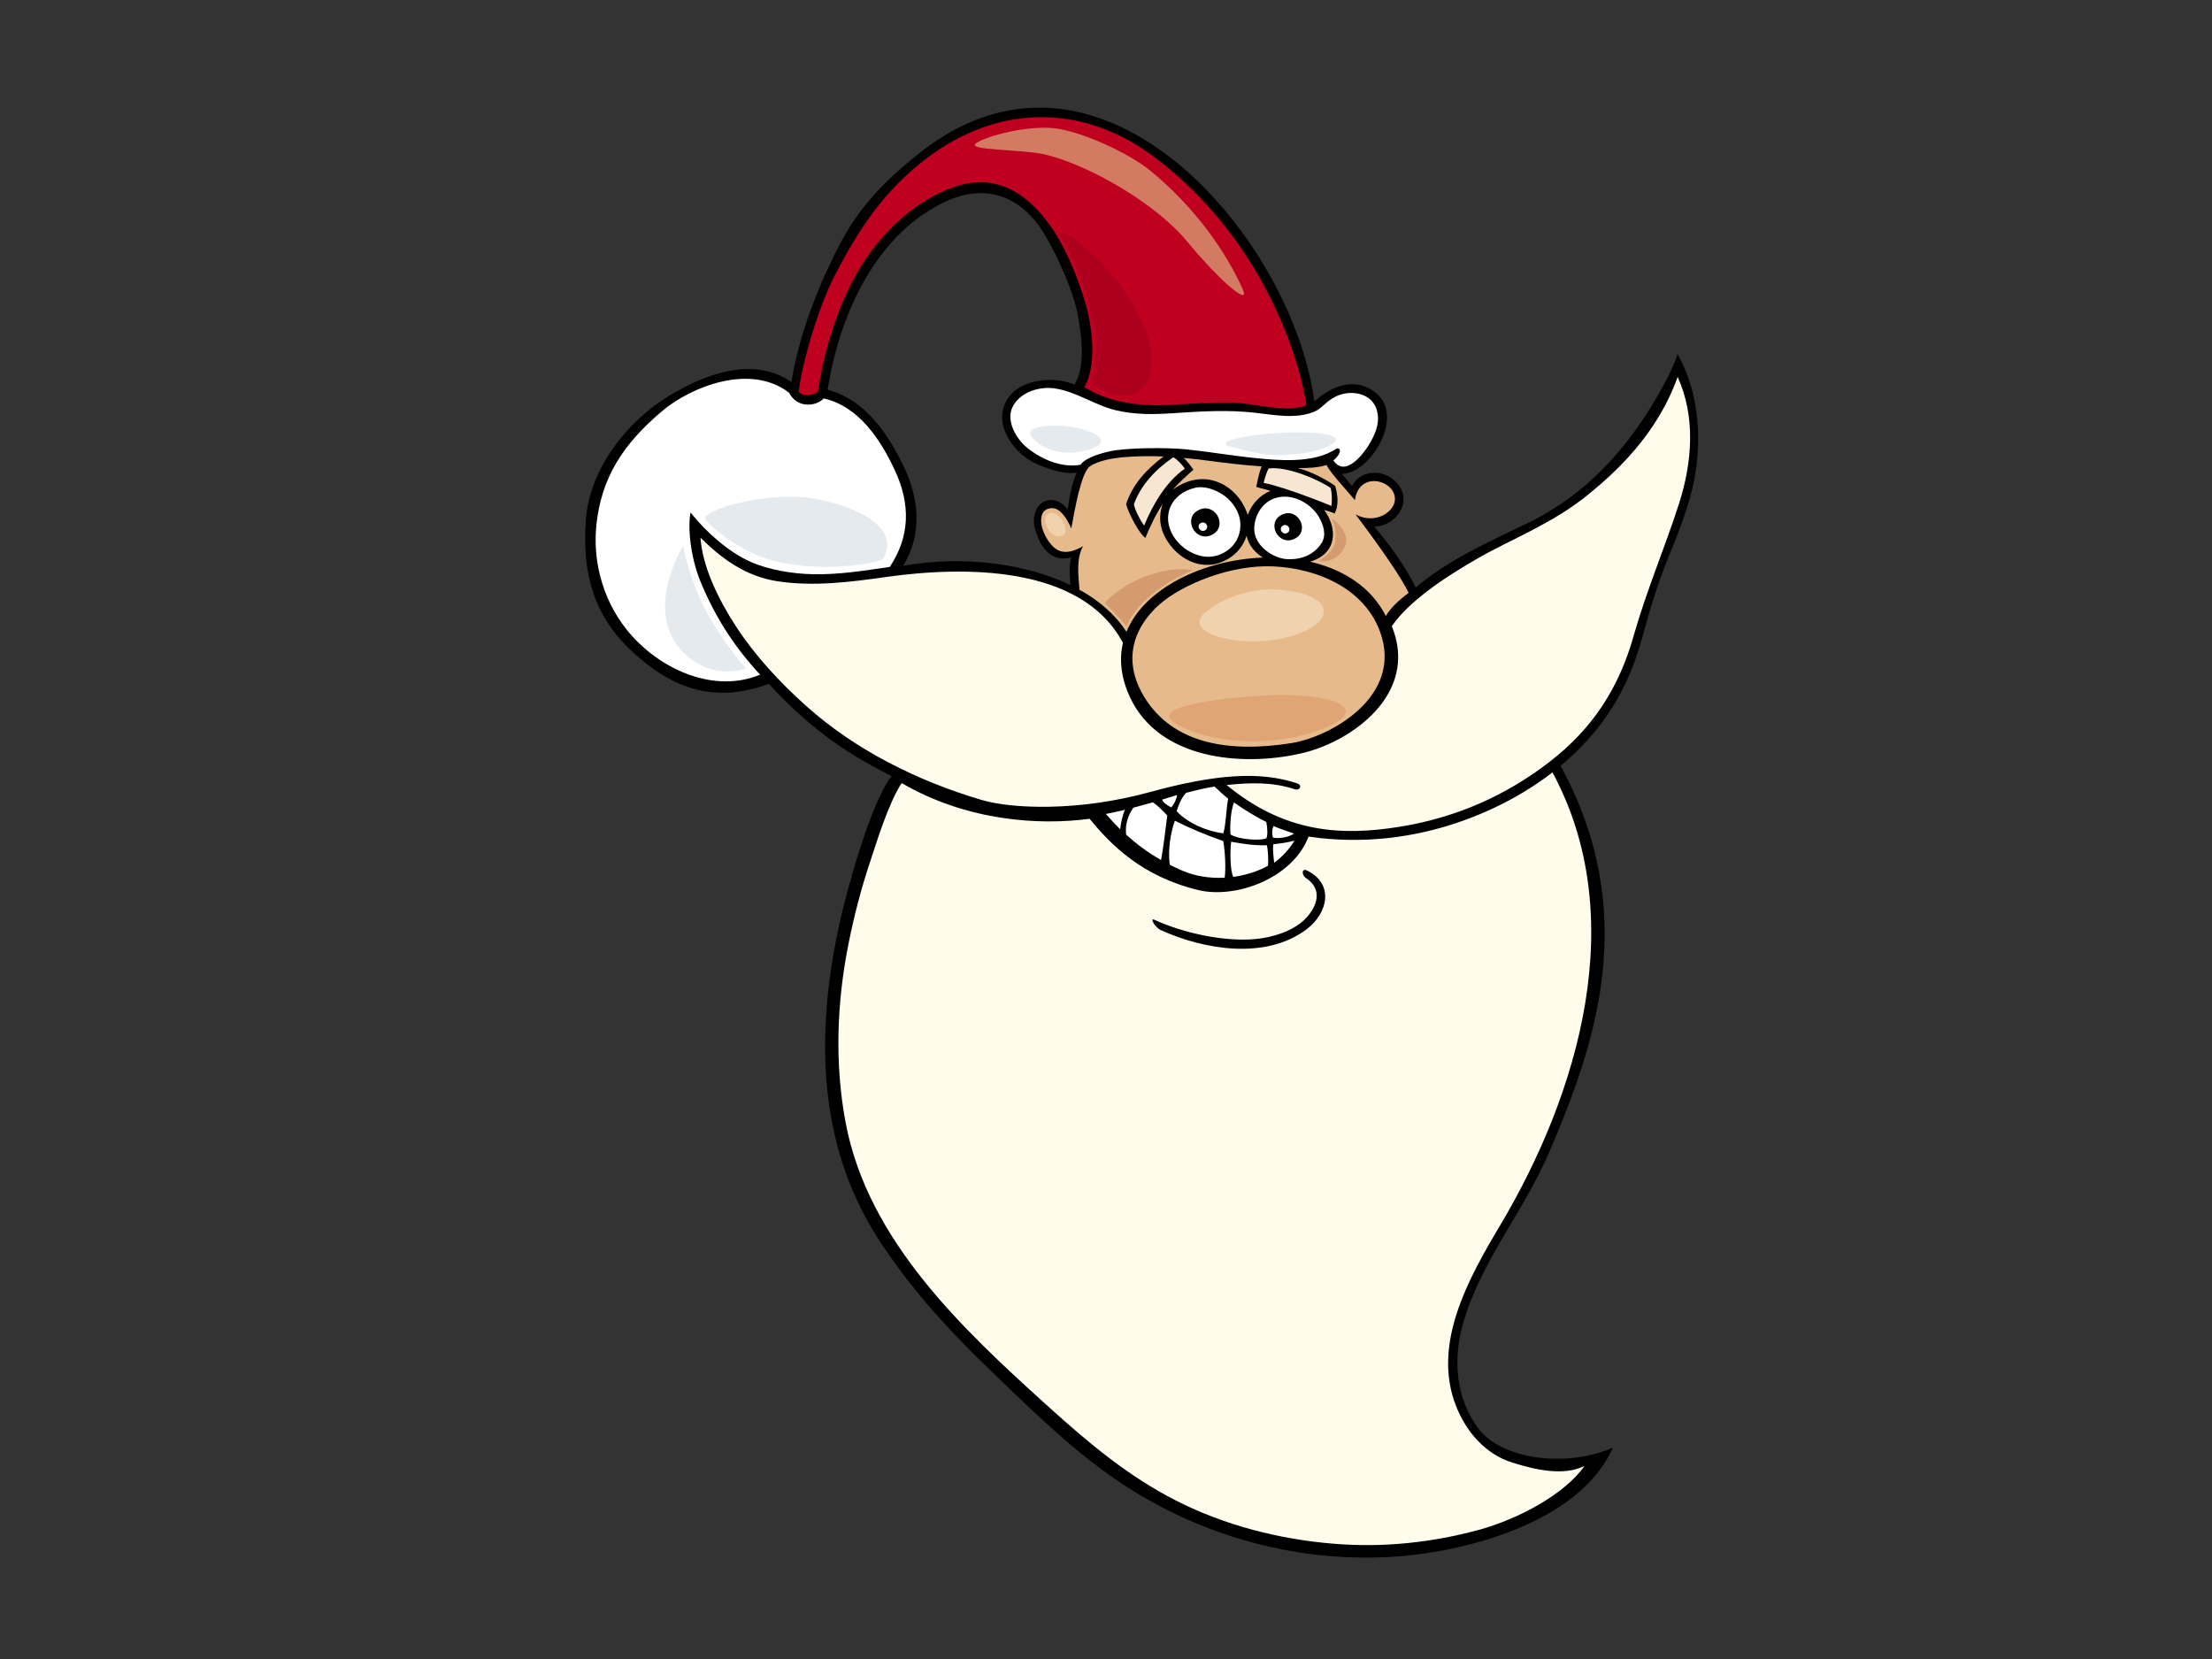 <?xml version="1.0" encoding="utf-8"?>
<!-- Generator: Adobe Illustrator 17.0.0, SVG Export Plug-In . SVG Version: 6.00 Build 0)  -->
<!DOCTYPE svg PUBLIC "-//W3C//DTD SVG 1.1//EN" "http://www.w3.org/Graphics/SVG/1.1/DTD/svg11.dtd">
<svg version="1.1" id="Layer_1" xmlns="http://www.w3.org/2000/svg" xmlns:xlink="http://www.w3.org/1999/xlink" x="0px" y="0px"
	 width="800px" height="600px" viewBox="0 0 800 600" enable-background="new 0 0 800 600" xml:space="preserve">
<rect x="0" y="0" width="800" height="600" fill="#333333" stroke="none"/>
<g>
	<path d="M611.989,176.945c3.803-15.637,2.988-34.534-5.301-48.877c-1.696,6.123-10.219,21.651-19.173,32.748
		c-10.078,12.484-21.387,21.867-36.017,28.864c-12.988,6.203-27.657,12.793-39.485,22.793c-3.979-7.968-9.23-15.166-14.974-22.041
		c5.208,0.123,10.8-4.699,10.557-10.315c-0.198-4.696-4.999-8.873-9.79-9.11c-4.117-0.21-7.228,1.663-8.864,4.804
		c-1.136-1.519-2.376-2.973-3.62-4.42c10.093,0.006,22.913-20.659,12.352-29.212c-7.309-5.93-15.46-3.006-22.314,2.994
		c-5.448-40.584-39.928-91.921-81.879-103.752c-19.272-5.439-40.228-2.334-60.456,13.566c-20.228,15.9-26.742,27.15-34.054,43.093
		c-9.209,20.081-11.993,35.139-12.706,40.114c-14.357-9.91-32.328-2.178-43.77,4.648c-16.008,9.547-29.263,26.949-30.614,45.124
		c-1.474,19.802,3.186,35.016,16.53,47.486c14.873,13.902,30.306,19.047,49.646,11.864c16.896,18.514,31.579,26.842,44.387,33.386
		c-7.935,10.219-16.581,43.153-18.69,52.658c-8.801,39.587-8.304,79.811,13.479,114.037c11.166,17.54,25.253,33.108,40.336,47.603
		c13.884,13.345,28.064,27.441,43.902,38.667c29.386,20.836,65.583,31.6,102.107,29.38c24.091-1.462,67.27-11.432,79.716-39.452
		c-17.678,7.6-40.411,3.842-48.523-6.799c-8.337-10.935-9.314-25.256-5.667-38.076c6.32-22.212,21.822-40.375,30.929-61.442
		c17.249-39.919,33.341-87.333,4.354-140.3c15.161-12.589,24.381-27.483,29.461-46.107c2.724-9.976,5.574-19.644,9.508-29.248
		C606.655,193.568,609.93,185.399,611.989,176.945z M389.957,114.68c1.453,8.624,2.439,18.139-1.34,24.378
		c-0.003,0.009,0.003,0.024,0.003,0.033c-1.837-0.698-3.686-1.255-5.526-1.477c-8.442-1.022-18.388,1.759-20.374,10.665
		c-1.771,7.935,5.28,16.65,12.463,19.634c3.983,1.663,9.574,3.77,14.216,3.009c-1.837,4.234-2.616,8.724-3.242,13.323
		c-1.759-2.203-4.229-3.908-7.102-3.308c-4.606,0.953-5.814,6.305-4.795,10.084c1.786,6.617,5.751,12.61,13.111,10.569
		c-0.746,3.347-0.482,6.581-0.24,10.012c-15.433-7.399-37.867-10.995-60.477-6.979c7.024-11.522,5.904-24.423-0.237-36.812
		c-5.646-11.382-13.749-23.356-27.096-26.854C303.298,115.5,315.585,85.908,341,73.352c15.247-7.531,28.382-2.511,36.692,11.25
		C382.747,92.974,388.516,106.055,389.957,114.68z"/>
	<path fill="#FFFCEB" d="M315.051,310.577c-3.458,10.183-6.17,20.599-8.25,31.121c-4.177,21.172-4.965,43.018-0.977,64.264
		c8.013,42.691,42.257,74.741,73.806,103.186c14.24,12.844,28.442,24.792,45.802,33.611c17.684,8.984,37.387,13.982,57.246,15.577
		c17.584,1.417,35.256-0.426,52.203-5.052c14.312-3.905,31.061-12.91,38.151-23.093c-7.738,3.764-17.869,1.322-26.041-1.211
		c-9.967-3.087-16.85-11.424-20.423-20.548c-8.756-22.361,4.552-46.102,15.853-65.062c28.706-48.151,47.294-111.768,19.047-164.031
		c-15.161,11.885-47.876,29.128-88.223,23.228c-5.646,15.013-26.269,22.658-39.949,19.32c-20.557-5.014-31.609-16.494-39.239-25.763
		c-18.406,2.475-44.477,0.755-67.968-12.919C321.174,290.688,316.637,305.902,315.051,310.577z"/>
	<path fill="#FFFFFF" d="M285.369,142.016c-14.174-10.839-35.562-1.945-45.526,6.35c-14.726,12.263-22.302,24.621-24.111,41.127
		c-1.591,14.504,2.895,29.452,12.82,40.48c11.058,12.296,29.772,20.86,46.347,14.037c-7.477-8.097-15.409-18.661-21.606-33.815
		c-3.62-8.858-4.615-19.652-3.539-24.837c5.712,7.24,13.881,14.324,21.477,17.743c6.731,3.03,15.517,4.438,22.847,4.579
		c9.488,0.171,18.325-1.286,27.723-2.646c7.237-10.896,7.636-22.505,1.831-34.954c-5.107-10.959-12.91-23.045-25.736-25.988
		C295.648,146.714,288.527,148.147,285.369,142.016z"/>
	<path fill="#E7BA8C" d="M424.09,177.134c11.678-8.586,23.746-1.561,27.159,9.083c0,0.006,0.006,0.018,0.006,0.024
		c1.364-3.836,4.366-7.18,8.229-8.7c-1.483-0.566-3.102-0.749-5.139-1.468c0.473-2.305,1.067-5.253,1.933-7.384
		c-6.356-0.467-12.673-1.169-19.065-2.047c-2.832-0.384-6.296-0.758-9.095-1.025c1.127,1.01,2.733,3.149,3.494,4.24
		C429.67,171.56,425.735,175.222,424.09,177.134z"/>
	<path fill="#F6E6D2" d="M428.51,169.495c-0.887-1.321-2.532-3.152-4.141-4.126c-6.266,4.219-11.774,9.976-14.282,17.006
		c0.357,2.062,2.239,5.712,3.686,7.734C416.93,182.555,421.56,174.368,428.51,169.495z"/>
	<path fill="#FFFFFF" d="M424.359,193.867c3.176,5.19,10.09,8.942,16.035,6.977c6.482-2.137,8.96-7.873,8.019-13.06
		c-0.722-3.968-3.674-7.363-6.359-9.02c-2.685-1.666-6.416-3.164-9.88-2.331C423.4,178.527,419.948,186.675,424.359,193.867z"/>
	<path fill="#F6E6D2" d="M456.994,174.638c8.391,1.663,24.54,8.349,24.543,8.352c0.231-1.96,0.231-4.36-0.285-6.485
		c-3.206-2.367-15.148-8.001-22.436-7.081C458.087,170.664,457.395,173.097,456.994,174.638z"/>
	<path fill="#FFFFFF" d="M477.008,186.987c-3.003-5.181-10.021-8.885-16.062-6.754c-4.648,1.636-7.267,6.383-7.336,10.941
		c-0.087,6.257,6.922,10.794,11.879,11.046c4.956,0.249,9.623-1.381,12.478-5.825C479.855,193.442,478.597,189.723,477.008,186.987z
		"/>
	<path fill="#E7BA8C" d="M457.548,204.806c-15.094,0.21-32.355,7.623-39.94,15.415c-9.805,10.057-10.162,21.36-3.818,31.777
		c10.458,17.183,30.851,20.291,53.209,16.766c14.126-2.224,40.647-16.883,32.131-40.258
		C492.738,210.952,472.642,204.596,457.548,204.806z"/>
	<path fill="#E7BA8C" d="M456.721,201.647c-2.862-1.819-5.056-4.342-5.901-7.869c-0.959,3.267-3.242,6.164-6.089,7.995
		c-8.847,5.679-17.905,0.977-22.383-5.847c-3.018-4.594-3.458-9.296-1.795-13.731c-2.616,3.89-4.81,8.685-6.314,12.34
		c-2.131-1.402-5.895-8.421-6.97-12.176c2.322-7.174,7.408-12.697,13.548-17.261c-4.549-0.198-9.119-0.168-13.77,0.195
		c-4.204,0.333-9.593,1.166-12.835,3.347c-3.248,2.182-5.61,16.257-6.767,22.493c-1.564-3.671-4.102-7.498-7.066-7.357
		c-3.426,0.168-4.168,2.94-3.74,5.892c0.39,2.709,2.274,6.14,4.264,8.07c1.96,1.9,5.199,3.09,10.809-0.225
		c-2.484,4.336-1.729,10.542-1.339,15.301c0.012,0.159-0.027,0.288-0.054,0.426c6.976,3.83,12.949,8.855,17.072,15.271
		C413.886,212.57,435.465,202.456,456.721,201.647z"/>
	<path fill="#C0001F" d="M417.413,56.759c-25.832-19.347-56.278-19.197-82.283,0.494c-15.433,11.69-24.633,25.739-33.315,42.523
		c-5.544,10.716-11.741,31.076-12.955,41.87c1.873,2.367,5.685,1.067,7.045-0.108c1.393-11.292,6.536-31.43,16.206-46.371
		c7.66-11.825,19.002-22.679,32.913-27.519c14.98-5.205,26.176,2.032,34.537,13.593c5.643,7.8,9.496,17.423,12.4,26.434
		c3.11,9.613,4.948,23.998,0.228,32.341c11.54,7.237,25.409,6.853,34.597,6.227c6.455-0.441,12.871-0.821,19.353-0.609
		c7.252,0.243,18.805,3.746,26.335,1.022C470.913,134.101,458.842,87.793,417.413,56.759z"/>
	<path fill="#FFFFFF" d="M494.8,161.323c2.661-4.186,4.72-9.056,2.862-13.833c-2.11-5.424-9.371-6.668-14.582-4.081
		c-3.803,1.891-4.936,4.354-7.86,5.529c-6.659,2.676-14.264,1.139-21.19,0.351c-9.808-1.118-19.512-0.543-29.326,0.126
		c-7.174,0.491-14.043,0.629-21.064-1.019c-7.785-1.825-14.708-7.019-22.643-7.978c-5.652-0.686-12.385,1.693-14.852,6.896
		c-2.427,5.124,1.633,11.669,5.412,14.69c5.766,4.606,12.892,7.201,19.203,6.08c1.163-1.78,4.822-3.569,10.605-4.861
		c5.778-1.292,20.447-1.456,27.726-0.698c8.34,0.86,16.596,2.316,24.938,3.14c7.501,0.74,20.836,2.22,29.155-3.306
		c1.199-0.797,2.862,0.86-0.953,4.18C486.586,172.882,493.113,163.969,494.8,161.323z"/>
	<path fill="#E7BA8C" d="M490.263,186.055c6.695,3.59,13.29-0.413,14.123-4.564c1.48-7.423-12.745-12.011-14.369-0.626
		c-2.374-2.895-8.679-9.583-10.288-12.694c-3.035,1.004-6.844,1.139-10.41,1.106c4.824,1.136,11.145,4.663,13.551,6.467
		c0.914,2.862,1.441,7.033-0.207,9.994c-0.489-0.333-1.957-0.803-3.743-1.31c0.569,0.8,1.085,1.636,1.531,2.499
		c3.024,5.868,2.412,13.476-6.62,16.23c11.786,2.706,21.984,9.008,27.375,19.637c1.801-3.126,5.034-5.957,8.25-8.415
		C505.019,205.324,490.622,186.591,490.263,186.055z"/>
	<path fill="#FFFCEB" d="M590.853,229.9c4.603-16.248,11.163-31.546,16.338-47.588c4.858-15.076,6.123-31.549-0.443-45.997
		c-7.48,20.983-22.577,34.618-32.616,42.76c-12.739,10.333-27.534,15.9-39.47,22.739c-12.874,7.369-25.37,15.946-31.289,24.663
		c9.988,24.513-14.711,41.87-32.712,45.984c-22.101,5.049-51.613,1.969-61.966-20.264c-3.335-7.15-3.953-13.764-2.565-19.697
		c-15.08-28.283-57.654-27.744-85.454-23.848c-13.063,1.837-26.335,3.572-39.488,1.567c-11.669-1.783-20.254-8.277-27.848-15.756
		c0.677,10.285,6.287,22.038,12.82,32.067c6.958,10.68,15.961,20.342,25.448,28.829c17.881,15.981,40.327,27.156,63.533,33.986
		c10.92,3.209,34.897,4.183,60.489-2.817c23.962-6.557,39.985-7.719,53.545-3.209c1.927,0.641,0.995,2.757-0.935,2.116
		c-8.223-2.736-16.479-2.364-24.618-1.532c21.037,17.39,41.543,18.481,62.47,15.13c20.923-3.353,38.834-11.576,54.087-23.311
		C576.146,263.454,585.528,248.719,590.853,229.9z"/>
	<path d="M417.47,332.642c10.435,4.768,25.02,8.022,36.566,6.979c6.029-0.539,13.135-2.721,17.564-6.842
		c2.979-2.772,8.289-10.063,0.731-15.223c-1.72-1.175-1.504-3.623,0.282-2.763c9.937,4.789,7.758,15.331-0.003,21.241
		c-14.765,11.229-37.249,7.456-52.889,0.3C417.886,335.492,415.63,331.797,417.47,332.642z"/>
	<path d="M463.637,186.136c5.856-2.799,10.366,5.949,4.507,8.75C462.286,197.682,457.782,188.935,463.637,186.136z"/>
	<path d="M433.598,184.419c6.053-2.892,10.707,6.146,4.654,9.041C432.205,196.349,427.545,187.311,433.598,184.419z"/>
	<path fill="#FFFFFF" d="M405.123,299.936c0.18-1.978,0.881-5.238,1.729-7.051c-1.945,0.462-5.046,1.157-6.928,1.492
		C401.279,295.923,403.682,298.486,405.123,299.936z"/>
	<path fill="#FFFFFF" d="M409.891,292.106c-1.96,2.835-3.042,6.197-2.619,9.622c0.003,0.042-0.018,0.075-0.018,0.117
		c3.749,3.383,7.878,6.467,12.655,9.2c0.98-5.286,1.564-10.878,2.242-16.131c-1.852-1.924-3.548-3.695-5.215-4.75
		C414.584,290.838,412.235,291.488,409.891,292.106z"/>
	<path fill="#FFFFFF" d="M423.065,312.753c1.486,0.755,3.039,1.486,4.648,2.179c4.633,1.996,9.946,2.778,15.217,2.499
		c0.405-2.976,0.234-9.116-0.533-13.23c-6.095-2.167-12.08-4.618-17.498-7.381C423.493,300.718,422.271,307.221,423.065,312.753z"/>
	<path fill="#FFFFFF" d="M446.052,317.131c4.447-0.599,8.762-1.945,12.487-3.983c0.333-1.867-0.03-6.251-0.345-7.462
		c-4.055,0.201-8.813-0.504-12.937-1.256C444.806,308.141,444.911,315.069,446.052,317.131z"/>
	<path fill="#FFFFFF" d="M423.586,292.025c1.202-1.333,2.023-3.398,2.095-4.495c-1.49,0.423-3.857,1.217-5.376,1.66
		C420.685,290.373,422.255,291.291,423.586,292.025z"/>
	<path fill="#FFFFFF" d="M425.537,293.364c3.967,4.312,11.025,7.333,16.889,8.019c0.998-3.32,0.974-8.235,1.744-12.52
		c-1.534-1.211-3.638-3.158-4.906-4.399c-3.182,0.494-6.677,1.318-10.336,2.295C427.128,288.812,426.352,290.976,425.537,293.364z"
		/>
	<path fill="#FFFFFF" d="M445.015,301.818c3.512,1.954,10.788,2.281,12.997,1.373c0.512-1.154,0.392-3.83-0.027-5.883
		c-3.962-2.026-8.028-4.465-11.687-7.075C445.039,293.304,444.773,299.199,445.015,301.818z"/>
	<path fill="#FFFFFF" d="M460.533,305.327c-0.321,1.519,0.069,4.753,0.294,6.689c2.781-1.996,5.759-5.163,7.318-8.016
		C465.864,304.704,462.99,305.039,460.533,305.327z"/>
	<path fill="#FFFFFF" d="M467.994,301.455c-1.804-0.647-5.367-1.762-7.378-2.7c-0.506,0.857-0.704,2.919-0.204,4.198
		C462.684,303.388,466.247,302.786,467.994,301.455z"/>
	<path fill="#E4EAEE" d="M390.128,154.904c-6.587-1.675-21.07-1.447-16.776,3.413c4.297,4.855,11.714,6.491,19.143,4.666
		C399.924,161.164,401.141,157.703,390.128,154.904z"/>
	<path fill="#E4EAEE" d="M462.666,164.575c6.706-0.276,13.413-0.656,18.936-3.869c5.514-3.213-4.3-4.855-17.711-4.202
		c-13.416,0.651-25.16,3.387-18.942,5.017C451.177,163.154,457.395,164.788,462.666,164.575z"/>
	<path fill="#E4EAEE" d="M319.121,202.285c-3.866,1.846-21.6,4.63-38.148,0.836c-12.613-2.895-23.674-12.295-25.819-15.304
		c-2.143-3.006,22.547-10.776,40.5-7.264C313.607,184.068,325.558,192.51,319.121,202.285z"/>
	<path fill="#E4EAEE" d="M247.068,197.377c0,0,2.185,13.692,10.563,27.603c6.506,10.785,12.232,16.779,12.232,16.779
		s-12.095,4.807-22.736-5.835C232.327,221.12,247.068,197.377,247.068,197.377z"/>
	<path fill="#D37B62" d="M416.169,61.848c-7.968-6.53-24.246-13.938-33.965-15.349c-9.715-1.417-25.202,2.526-29.167,5.289
		c-3.97,2.757,17.003,2.062,25.541,4.229c16.539,4.21,39.892,18.145,50.647,31.175c12.281,14.882,22.961,23.644,20.282,17.57
		C443.682,91.557,432.501,75.246,416.169,61.848z"/>
	<path fill="#AD001E" d="M383.784,85.665c4.396,6.853,10.066,21.636,11.852,32.233c1.783,10.599,0.117,17.848-0.929,20.015
		c-0.516,1.064,8.493,6.578,14.621,4.882c6.356-1.759,9.772-10.968,5.007-23.422C404.974,94.901,379.511,78.998,383.784,85.665z"/>
	<path fill="#F0D3AE" d="M461.09,213.172c-5.154-0.306-16.83,1.226-25.364,8.484c-8.529,7.261,13.006,13.335,30.414,8.651
		C483.547,225.624,483.961,214.515,461.09,213.172z"/>
	<path fill="#F0D3AE" d="M384.272,188.383c-0.953-1.645-3.326-3.758-5.238-2.463c-1.909,1.297-0.884,4.438,0.851,6.659
		C381.629,194.799,387.982,194.823,384.272,188.383z"/>
	<path fill="#D39B6E" d="M431.545,206.232c0,0-6.83,2.296-14.468,8.364c-7.638,6.062-9.664,11.855-9.664,11.855
		s-1.399-1.744-3.599-4.07c-2.2-2.325-4.199-4.264-4.199-4.264s4.33-5.685,14.567-9.616
		C424.428,204.569,431.545,206.232,431.545,206.232z"/>
	<path fill="#E0A574" d="M455.672,251.611c-13.41,0.866-39.425,3.65-31.121,9.569c8.304,5.915,31.259,10.62,52.541,2.859
		C498.378,256.274,481.351,249.948,455.672,251.611z"/>
	<path fill="#FFFFFF" d="M434.35,189.124c1.825-0.875,3.228,1.849,1.403,2.724C433.928,192.72,432.525,189.993,434.35,189.124z"/>
	<path fill="#FFFFFF" d="M464.075,190.047c1.828-0.875,3.227,1.852,1.399,2.724C463.655,193.643,462.25,190.919,464.075,190.047z"/>
	<path fill="#D39B6E" d="M476.835,202.876c0,0,5.906-3.003,6.221-7.815c0.312-4.819-1.546-7.705-1.546-7.705
		s7.974,5.346,4.444,11.16C482.429,204.332,476.835,202.876,476.835,202.876z"/>
</g>
</svg>

